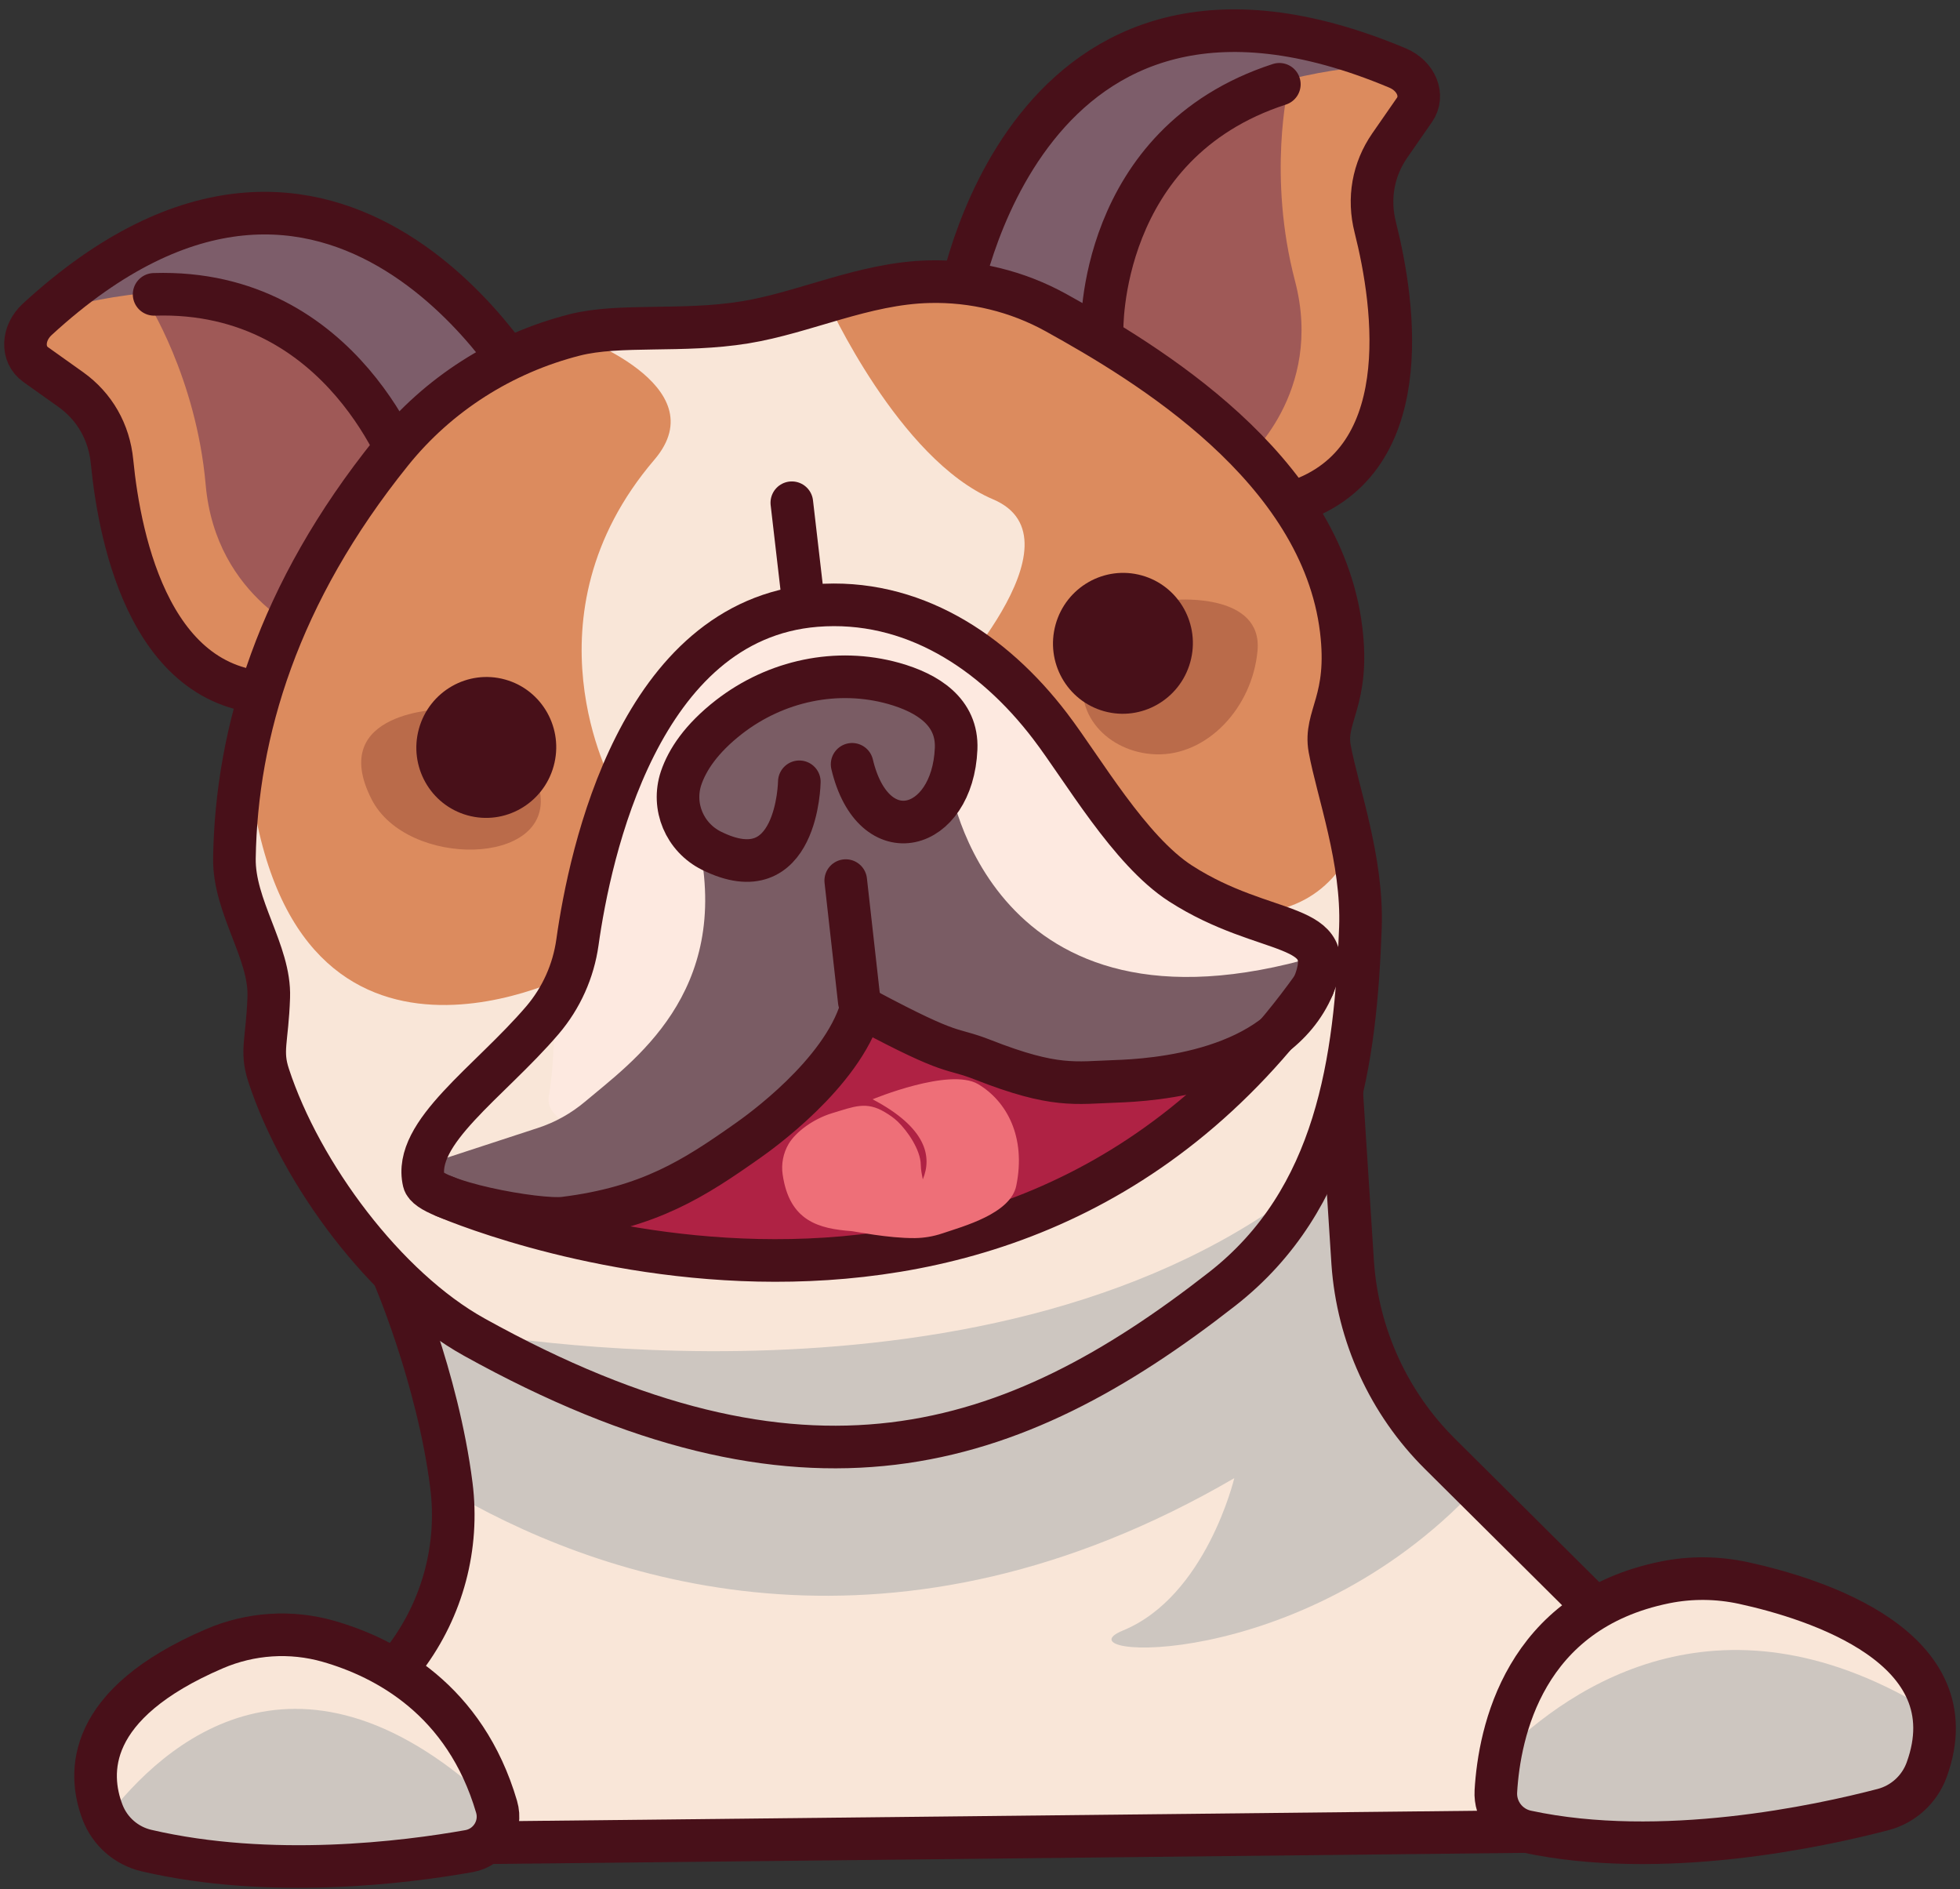 <svg width="138" height="133" viewBox="0 0 138 133" fill="none" xmlns="http://www.w3.org/2000/svg">
<rect x="0" y="0" width="138" height="133" fill="#333333" stroke="none"/>
<path d="M94.462 76.793L95.242 88.915C95.596 93.986 97.777 98.765 101.384 102.345L122.463 123.284L107.478 128.931L34.238 129.719L19.773 128.379L28.569 116.667C31.167 113.205 32.325 108.868 31.782 104.569C30.813 96.896 27.647 89.625 27.647 89.625L94.462 76.793Z" fill="#F9E6D8"/>
<path d="M28.695 90.642C28.939 90.76 28.962 95.232 30.718 98.986C32.23 102.203 29.923 104.009 32.301 105.358C43.255 111.573 63.153 117.882 86.903 104.057C86.903 104.057 84.926 112.377 79.059 114.782C74.335 116.722 91.556 117.945 103.88 104.814C104.959 103.662 102.124 104.861 100.596 101.509C100.013 100.232 98.053 98.063 97.328 96.675C96.383 94.861 96.698 91.699 95.793 89.948C94.202 86.872 94.864 82.219 94.659 80.445C91.871 56.218 81.524 65.768 81.524 65.768L28.695 90.642Z" fill="#CDC6C0"/>
<path d="M94.462 76.793L95.242 88.915C95.596 93.986 97.777 98.765 101.384 102.345L122.463 123.284L107.478 128.931L34.238 129.719L19.773 128.379L28.569 116.667C31.167 113.205 32.325 108.868 31.782 104.569C30.813 96.896 27.647 89.625 27.647 89.625L94.462 76.793Z" stroke="#481019" stroke-width="3" stroke-miterlimit="10"/>
<path d="M37.372 27.692C37.372 27.692 24.065 0.705 1.788 23.552L4.977 27.424C6.646 28.615 7.678 30.405 7.883 32.511C8.434 38.142 10.71 49.333 20.088 48.765C32.6 47.992 37.372 27.692 37.372 27.692Z" fill="#DC8B5E"/>
<path d="M10.332 21.147C10.332 21.147 13.812 26.533 14.481 34.12C15.198 42.251 22.041 44.798 22.041 44.798L31.301 38.229L28.773 28.174L16.041 18.331L10.332 21.147Z" fill="#9F5957"/>
<path d="M37.302 27.677L33.238 22.543L27.057 17.274L20.584 15.121L14.135 15.61L9.859 16.927L6.072 20.358L2.079 22.456C2.079 22.456 6.993 20.445 13.56 20.484C19.812 20.524 25.498 25.216 30.262 33.946L37.302 27.677Z" fill="#7D5D6A"/>
<path d="M37.372 27.692C37.372 27.692 23.797 3.024 2.623 22.48C1.567 23.45 1.512 24.948 2.504 25.658L4.985 27.424C6.654 28.615 7.686 30.405 7.89 32.511C8.442 38.142 10.717 49.333 20.096 48.765C32.6 47.992 37.372 27.692 37.372 27.692Z" stroke="#481019" stroke-width="3" stroke-miterlimit="10" stroke-linecap="round" stroke-linejoin="round"/>
<path d="M10.851 20.721C24.317 20.295 28.695 33.497 28.695 33.497" stroke="#481019" stroke-width="3" stroke-miterlimit="10" stroke-linecap="round"/>
<path d="M67.461 21.47C67.461 21.47 71.469 -7.938 100.147 6.013L97.848 10.24C96.683 11.927 96.312 13.962 96.832 16.005C98.218 21.494 99.856 32.795 90.832 35.429C78.816 38.954 67.461 21.47 67.461 21.47Z" fill="#DC8B5E"/>
<path d="M90.698 6.155C90.698 6.155 89.241 12.401 91.178 19.774C93.249 27.669 87.674 32.385 87.674 32.385L76.737 29.333L75.721 19.017L84.383 5.437L90.698 6.155Z" fill="#9F5957"/>
<path d="M67.524 21.439L69.61 15.232L73.642 8.181L79.004 3.962L85.241 2.235L89.714 2.022L94.438 3.97L98.903 4.585C98.903 4.585 93.604 4.356 87.438 6.612C81.572 8.765 77.808 15.114 76.264 24.94L67.524 21.439Z" fill="#7D5D6A"/>
<path d="M67.461 21.47C67.461 21.47 71.91 -6.345 98.407 4.79C99.73 5.35 100.289 6.738 99.588 7.74L97.848 10.248C96.683 11.935 96.312 13.97 96.832 16.013C98.218 21.502 99.856 32.803 90.832 35.437C78.816 38.954 67.461 21.47 67.461 21.47Z" stroke="#481019" stroke-width="3" stroke-miterlimit="10" stroke-linecap="round" stroke-linejoin="round"/>
<path d="M27.632 89.625C24.797 85.681 20.836 82.069 18.576 74.648C17.899 72.44 18.86 69.98 18.497 67.543C18.072 64.727 16.387 61.896 16.552 58.844C17.001 50.413 20.025 41.194 27.553 31.841C30.837 27.756 35.38 24.877 40.459 23.584C43.633 22.779 48.113 23.379 52.515 22.661C56.728 21.975 60.83 19.948 65.405 19.837C68.524 19.759 71.618 20.508 74.351 22.022C80.674 25.524 91.848 33.237 93.423 44.656C93.738 46.943 94.832 56.573 95.242 58.844C96.856 67.755 97.494 76.785 87.745 89.27C84.981 92.811 83.225 92.968 80.107 95.311C70.13 102.803 54.893 104.183 36.475 95.776C32.821 94.088 29.986 92.897 27.632 89.625Z" fill="#F9E6D8"/>
<path d="M27.443 31.809C30.561 27.937 35.75 24.719 40.349 23.552C40.349 23.552 50.578 27.085 46.074 32.361C36.632 43.41 43.136 55.184 43.136 55.184L40.073 68.647C40.073 68.647 19.269 79.317 17.379 52.566C18.915 45.161 22.419 38.284 27.443 31.809Z" fill="#DC8B5E"/>
<path d="M58.248 21.21C58.248 21.21 63.271 32.33 69.925 35.153C76.579 37.976 66.122 48.836 66.122 48.836L73.477 54.727L79.107 61.935C79.107 61.935 90.863 68.56 95.257 59.656L93.627 52.685L94.556 46.32L92.722 38.126L85.934 29.916L77.603 23.946L70.76 20.516L65.413 19.83L58.248 21.21Z" fill="#DC8B5E"/>
<path d="M31.191 49.924C31.191 49.924 22.978 50.027 26.167 56.273C28.648 61.139 38.939 60.997 38.018 55.76C37.097 50.524 31.191 49.924 31.191 49.924Z" fill="#BA6B4A"/>
<path d="M82.934 42.219C82.934 42.219 88.911 41.77 88.54 45.808C88.17 49.845 84.973 53.221 81.375 53.102C77.997 52.984 75.359 50.153 76.493 46.959C77.634 43.757 82.934 42.219 82.934 42.219Z" fill="#BA6B4A"/>
<path d="M83.805 46.609C84.539 43.97 83.011 41.239 80.392 40.508C77.773 39.778 75.056 41.326 74.322 43.965C73.589 46.605 75.117 49.336 77.735 50.066C80.354 50.797 83.071 49.249 83.805 46.609Z" fill="#481019"/>
<path d="M38.98 53.938C39.714 51.299 38.185 48.568 35.567 47.837C32.948 47.107 30.231 48.655 29.497 51.295C28.763 53.934 30.291 56.665 32.91 57.395C35.529 58.126 38.246 56.578 38.98 53.938Z" fill="#481019"/>
<path d="M40.168 67.819C40.168 67.819 42.191 44.94 57.452 42.629C64.075 41.628 69.563 45.926 74.429 51.778C76.288 54.01 77.76 58.394 80.398 59.806C82.65 61.013 85.131 62.795 87.052 64.167C89.218 65.713 91.824 64.088 92.47 66.801C93.942 72.984 78.713 78.008 77.603 75.634C75.209 70.508 66.823 67.085 61.169 66.573C55.617 66.068 56.523 77.511 48.365 80.129C45.381 81.091 38.231 79.775 38.64 77.204C39.333 72.803 38.459 72.976 40.168 67.819Z" fill="#FDE9E0"/>
<path d="M66.862 55.121L67.563 50.855L66.295 49.506L62.933 48.126L57.862 47.148L52.94 48.607L50.003 51.746L47.798 54.877L49.192 59.293C51.507 69.932 44.491 74.759 41.184 77.558C40.207 78.379 39.081 79.01 37.868 79.404L29.789 82.046L30.474 83.844C30.419 84.38 38.073 85.697 38.073 85.697L44.278 84.42L48.318 83.71C48.318 83.71 56.586 75.469 65.224 74.901C70.862 74.53 69.295 76.21 79.052 76.249L85.154 75.366L90.737 72.645L92.824 67.29C69.626 74.128 66.862 55.121 66.862 55.121Z" fill="#7A5C64"/>
<path d="M83.296 79.893C82.398 81.013 79.343 81.588 78.8 82.338C78.115 83.276 74.91 84.081 74.209 84.743C73.28 85.626 69.602 86.62 68.059 86.959C67.13 87.164 61.523 88.946 60.854 88.363C60.444 88 49.082 88.686 47.499 88.292C46.593 88.063 40.254 87.787 39.813 87.282C39.136 86.494 39.262 85.768 39.262 85.768L44.64 84.341L52.208 80.453L57.271 75.926L60.98 71.091L64.421 73.757L70.02 75.161L75.721 76.226L83.682 75.516L88.249 74.396C88.241 74.388 83.658 79.443 83.296 79.893Z" fill="#AF2244"/>
<path d="M38.199 71.809C39.522 70.255 40.373 68.355 40.656 66.336C41.53 60.09 45.003 43.631 57.452 42.629C64.185 42.093 69.909 45.831 73.941 51.123C76.225 54.112 79.508 59.869 83.123 62.196C89.178 66.091 94.446 64.751 92.462 69.435C89.911 75.469 81.154 76.036 78.54 76.123C75.721 76.218 74.28 76.596 69.217 74.609C66.807 73.662 67.335 74.475 60.98 71.084C60.697 70.934 60.783 70.484 60.633 70.989C59.255 75.618 53.413 79.759 52.649 80.295C48.869 82.961 45.727 84.995 39.743 85.745C37.876 85.981 30.167 84.577 29.845 83.189C29.033 79.735 34.443 76.202 38.199 71.809Z" stroke="#481019" stroke-width="3" stroke-miterlimit="10"/>
<path d="M31.301 84.222C31.301 84.222 69.815 101.139 92.454 69.443" stroke="#481019" stroke-width="3" stroke-miterlimit="10" stroke-linecap="round" stroke-linejoin="round"/>
<path d="M56.279 55.035C56.279 55.035 56.169 62.913 50.09 59.885C48.208 58.946 47.286 56.778 47.956 54.774C48.389 53.497 49.357 52.006 51.334 50.468C54.625 47.921 58.917 46.99 62.925 48.11C65.303 48.781 67.429 50.106 67.319 52.708C67.075 58.544 61.5 60.121 59.996 53.804" stroke="#481019" stroke-width="3" stroke-miterlimit="10" stroke-linecap="round" stroke-linejoin="round"/>
<path d="M56.562 42.385L55.751 35.39" stroke="#481019" stroke-width="3" stroke-miterlimit="10" stroke-linecap="round"/>
<path d="M90.076 5.934C77.264 10.098 77.595 23.3 77.595 23.3" stroke="#481019" stroke-width="3" stroke-miterlimit="10" stroke-linecap="round"/>
<path d="M60.5 70.492L59.547 61.99" stroke="#481019" stroke-width="3" stroke-miterlimit="10" stroke-linecap="round"/>
<path d="M53.161 101.431L60.035 101.864L68.398 100.492L74.256 98.252L80.107 95.303L86.981 89.956L92.549 82.945C70.469 100.855 32.671 93.71 32.671 93.71L47.208 100.098L53.161 101.431Z" fill="#CDC6C0"/>
<path d="M18.915 75.705C18.34 73.962 18.82 73.26 18.923 70.192C19.033 67.022 16.45 63.844 16.505 60.405C16.647 51.557 19.56 41.77 27.561 31.833C30.845 27.748 35.388 24.869 40.467 23.576C43.64 22.771 48.042 23.41 52.452 22.692C56.665 22.006 60.838 19.94 65.413 19.83C68.531 19.751 71.626 20.5 74.359 22.014C80.682 25.516 93.037 32.89 94.43 44.333C95.037 49.341 93.21 50.421 93.619 52.693C94.171 55.713 95.958 60.532 95.785 65.303C95.446 74.609 94.155 84.404 86.052 90.737C71.209 102.345 56.633 107.022 33.396 94.128C27.151 90.666 21.19 82.645 18.915 75.705Z" stroke="#481019" stroke-width="3" stroke-miterlimit="10"/>
<path d="M68.87 76.32C66.862 75.129 61.437 77.385 61.437 77.385C65.256 79.396 65.634 81.439 64.972 83.024C64.909 82.7 64.838 82.361 64.831 82.006C64.815 80.926 63.878 79.601 63.208 78.954C62.933 78.694 62.626 78.481 62.303 78.292C60.988 77.503 60.137 77.897 58.586 78.363C57.263 78.765 56.027 79.68 55.523 80.531C55.145 81.178 54.995 81.943 55.106 82.684C55.586 85.981 57.665 86.494 59.972 86.667C60.193 86.683 62.515 87.172 64.421 87.156C65.067 87.148 65.712 87.038 66.327 86.833C67.815 86.328 71.154 85.445 71.555 83.465C72.256 80.019 70.87 77.511 68.87 76.32Z" fill="#EE6F78"/>
<path d="M7.221 127.574C6.158 124.798 6.04 119.948 15.104 116.06C17.639 114.972 20.466 114.782 23.12 115.539C27.167 116.699 32.75 119.648 34.963 127.188C35.38 128.599 34.467 130.058 33.018 130.311C28.585 131.099 19.08 132.314 10.308 130.271C8.898 129.94 7.741 128.931 7.221 127.574Z" fill="#F9E6D8"/>
<path d="M105.321 126.099C105.565 121.951 107.289 113.41 117.235 111.391C119.062 111.021 120.944 111.044 122.763 111.438C127.818 112.543 138.795 115.965 135.653 124.585C135.149 125.965 134 127.014 132.582 127.385C128.117 128.552 116.975 130.973 107.478 128.931C106.156 128.647 105.242 127.448 105.321 126.099Z" fill="#F9E6D8"/>
<path d="M7.442 128.047C8.032 129.159 9.072 129.98 10.316 130.271C19.088 132.314 28.593 131.099 33.026 130.311C34.443 130.058 35.349 128.655 34.994 127.267C21.151 114.073 11.505 122.692 7.442 128.047Z" fill="#CDC6C0"/>
<path d="M135.653 124.585C136.196 123.103 136.315 121.778 136.126 120.587C121.44 111.407 110.731 118.521 105.612 123.639C105.455 124.546 105.368 125.39 105.329 126.099C105.25 127.448 106.163 128.655 107.486 128.938C116.983 130.981 128.125 128.56 132.59 127.393C134 127.014 135.149 125.973 135.653 124.585Z" fill="#CDC6C0"/>
<path d="M105.321 126.099C105.565 121.951 107.289 113.41 117.235 111.391C119.062 111.021 120.944 111.044 122.763 111.438C127.818 112.543 138.795 115.965 135.653 124.585C135.149 125.965 134 127.014 132.582 127.385C128.117 128.552 116.975 130.973 107.478 128.931C106.156 128.647 105.242 127.448 105.321 126.099Z" stroke="#481019" stroke-width="3" stroke-miterlimit="10" stroke-linecap="round" stroke-linejoin="round"/>
<path d="M7.221 127.574C6.158 124.798 6.04 119.948 15.104 116.06C17.639 114.972 20.466 114.782 23.12 115.539C27.167 116.699 32.75 119.648 34.963 127.188C35.38 128.599 34.467 130.058 33.018 130.311C28.585 131.099 19.08 132.314 10.308 130.271C8.898 129.94 7.741 128.931 7.221 127.574Z" stroke="#481019" stroke-width="3" stroke-miterlimit="10" stroke-linecap="round" stroke-linejoin="round"/>
</svg>
